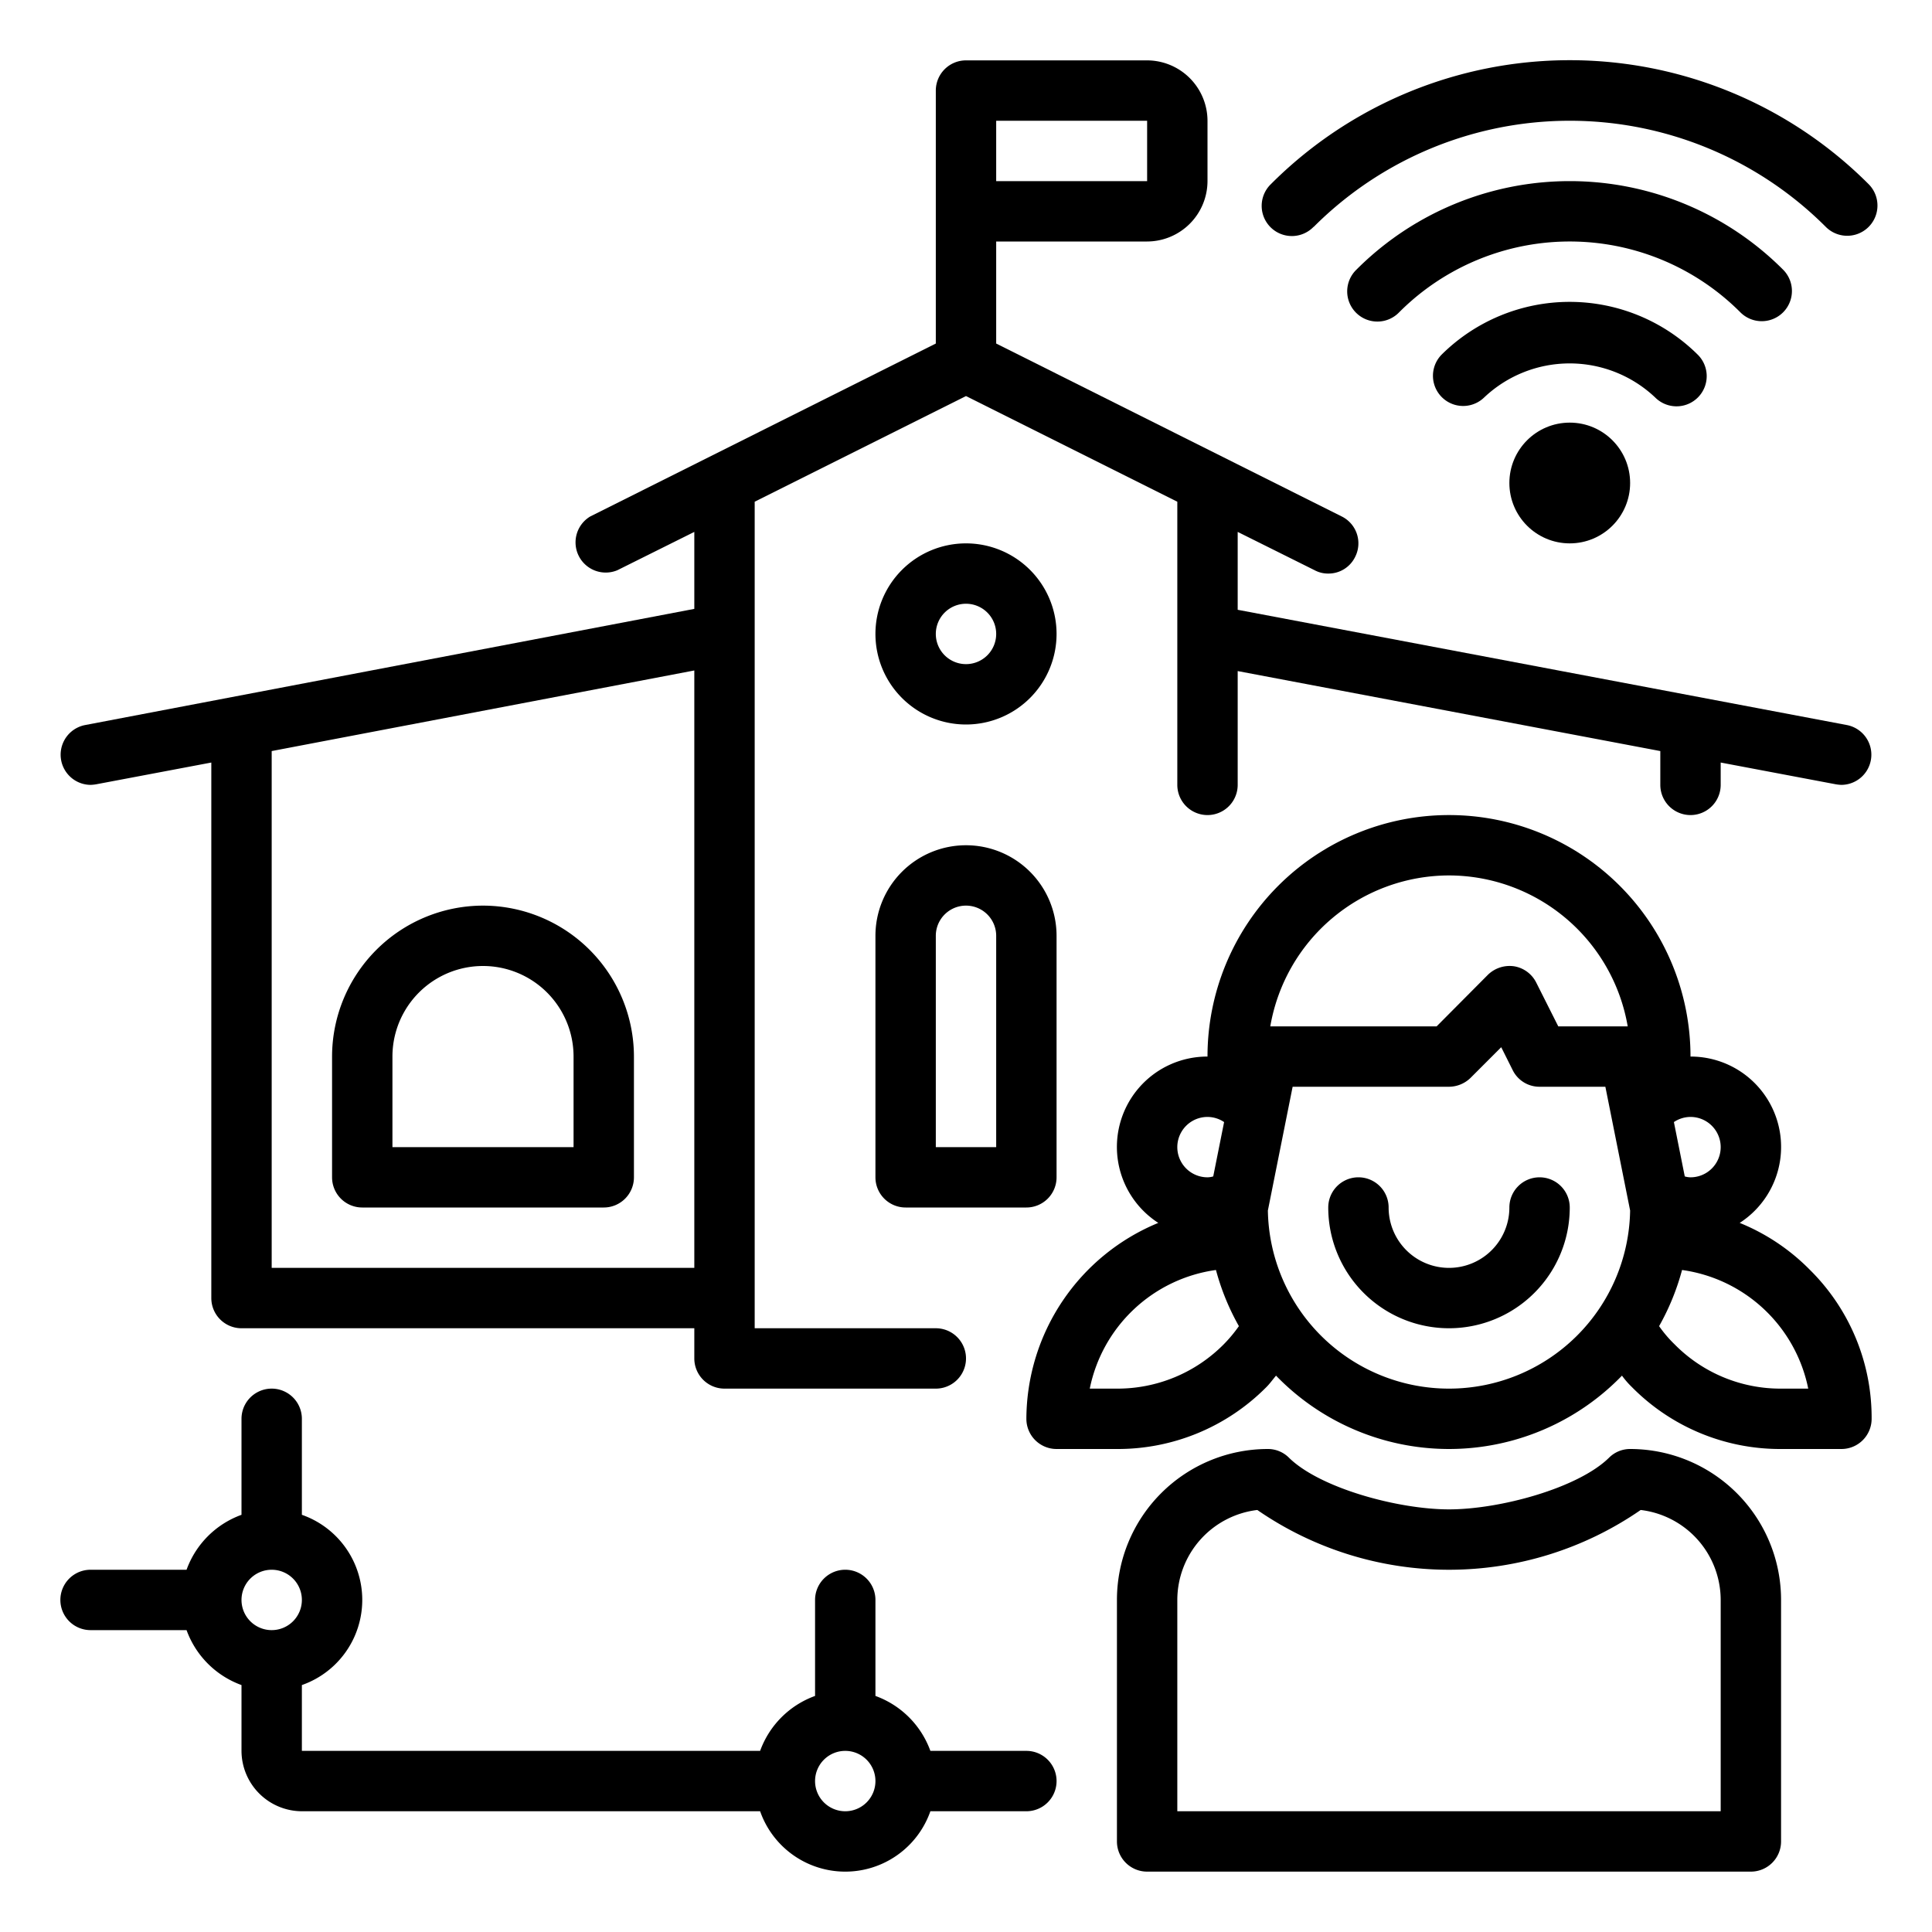 <?xml version="1.0"?>
<svg xmlns="http://www.w3.org/2000/svg" viewBox="0 0 64 64" width="512" height="512"><g id="Babygirl-Kid-School-Online_learning-Network" data-name="Babygirl-Kid-School-Online learning-Network"><path d="M51,39a1,1,0,0,0-1,1,2,2,0,0,1-4,0,1,1,0,0,0-2,0,4,4,0,0,0,8,0A1,1,0,0,0,51,39Z"/><path d="M32,18a3,3,0,1,0,3,3A3,3,0,0,0,32,18Zm0,4a1,1,0,1,1,1-1A1,1,0,0,1,32,22Z"/><path d="M16,30a5.006,5.006,0,0,0-5,5v4a1,1,0,0,0,1,1h8a1,1,0,0,0,1-1V35A5.006,5.006,0,0,0,16,30Zm3,8H13V35a3,3,0,0,1,6,0Z"/><path d="M61.19,24.02,41,20.2V17.62l2.55,1.27A.934.934,0,0,0,44,19a.981.981,0,0,0,.89-.55.993.993,0,0,0-.44-1.34L33,11.38V8h5a2.006,2.006,0,0,0,2-2V4a2.006,2.006,0,0,0-2-2H32a1,1,0,0,0-1,1v8.38L19.55,17.11a1,1,0,0,0,.9,1.78L23,17.62v2.55L2.81,24.02A1,1,0,0,0,3,26a1.366,1.366,0,0,0,.19-.02L7,25.26V43a1,1,0,0,0,1,1H23v1a1,1,0,0,0,1,1h7a1,1,0,0,0,0-2H25V16.62l7-3.5,7,3.5V26a1,1,0,0,0,2,0V22.23l14,2.65V26a1,1,0,0,0,2,0v-.74l3.81.72A1.366,1.366,0,0,0,61,26a1,1,0,0,0,.19-1.98ZM33,4h5V6H33ZM23,42H9V24.88l14-2.67Z"/><path d="M32,28a3,3,0,0,0-3,3v8a1,1,0,0,0,1,1h4a1,1,0,0,0,1-1V31A3,3,0,0,0,32,28Zm1,10H31V31a1,1,0,0,1,2,0Z"/><path d="M34,58H30.82A3.035,3.035,0,0,0,29,56.18V53a1,1,0,0,0-2,0v3.18A3.035,3.035,0,0,0,25.18,58H10V55.82a2.988,2.988,0,0,0,0-5.64V47a1,1,0,0,0-2,0v3.18A3.035,3.035,0,0,0,6.18,52H3a1,1,0,0,0,0,2H6.18A3.035,3.035,0,0,0,8,55.82V58a2.006,2.006,0,0,0,2,2H25.18a2.988,2.988,0,0,0,5.64,0H34a1,1,0,0,0,0-2ZM9,54a1,1,0,1,1,1-1A1,1,0,0,1,9,54Zm19,6a1,1,0,1,1,1-1A1,1,0,0,1,28,60Z"/><path d="M59.95,42.06a6.9,6.9,0,0,0-2.32-1.55A2.994,2.994,0,0,0,56,35a8,8,0,0,0-16,0,2.994,2.994,0,0,0-1.63,5.51A7.048,7.048,0,0,0,34,47a1,1,0,0,0,1,1h2a6.925,6.925,0,0,0,4.95-2.05c.12-.12.21-.25.32-.38a7.971,7.971,0,0,0,11.46,0,2.833,2.833,0,0,0,.32.37A6.894,6.894,0,0,0,59,48h2a1,1,0,0,0,1-1A6.885,6.885,0,0,0,59.95,42.06ZM40,37a.991.991,0,0,1,.55.17l-.36,1.8A.68.68,0,0,1,40,39a1,1,0,0,1,0-2Zm.53,7.54A4.953,4.953,0,0,1,37,46h-.9a4.96,4.96,0,0,1,4.18-3.93,7.989,7.989,0,0,0,.76,1.86A4.713,4.713,0,0,1,40.53,44.54ZM48,29a6.017,6.017,0,0,1,5.92,5h-2.3l-.73-1.45a1,1,0,0,0-.73-.54,1.032,1.032,0,0,0-.87.28L47.59,34H42.08A6.017,6.017,0,0,1,48,29Zm0,17a6,6,0,0,1-6-5.9l.82-4.1H48a1.033,1.033,0,0,0,.71-.29l1.02-1.02.38.76A.988.988,0,0,0,51,36h2.18L54,40.1A6,6,0,0,1,48,46Zm8-9a1,1,0,0,1,0,2,.68.68,0,0,1-.19-.03l-.36-1.8A.991.991,0,0,1,56,37Zm3,9a4.922,4.922,0,0,1-3.53-1.47,4.057,4.057,0,0,1-.51-.6,7.989,7.989,0,0,0,.76-1.86A4.96,4.96,0,0,1,59.9,46Z"/><path d="M54,48a.984.984,0,0,0-.7.29C52.27,49.3,49.68,50,48,50s-4.27-.7-5.3-1.71A.984.984,0,0,0,42,48a5,5,0,0,0-5,5v8a1,1,0,0,0,1,1H58a1,1,0,0,0,1-1V53A5,5,0,0,0,54,48Zm3,12H39V53a3.006,3.006,0,0,1,2.65-2.98,11.172,11.172,0,0,0,12.7,0A3.006,3.006,0,0,1,57,53Z"/><path d="M43.517,7.517a11.989,11.989,0,0,1,16.966,0A1,1,0,1,0,61.9,6.1,13.988,13.988,0,0,0,42.1,6.1a1,1,0,1,0,1.414,1.414Z"/><path d="M58.36,10.64a1,1,0,0,0,.707-1.707,9.98,9.98,0,0,0-14.134,0,1,1,0,1,0,1.414,1.414,7.981,7.981,0,0,1,11.306,0A1,1,0,0,0,58.36,10.64Z"/><path d="M55.54,13.46a1,1,0,0,0,.7-1.711,6.021,6.021,0,0,0-8.486,0,1,1,0,0,0,1.406,1.422,4.12,4.12,0,0,1,5.674,0A1,1,0,0,0,55.54,13.46Z"/><circle cx="52" cy="16" r="2"/></g></svg>
